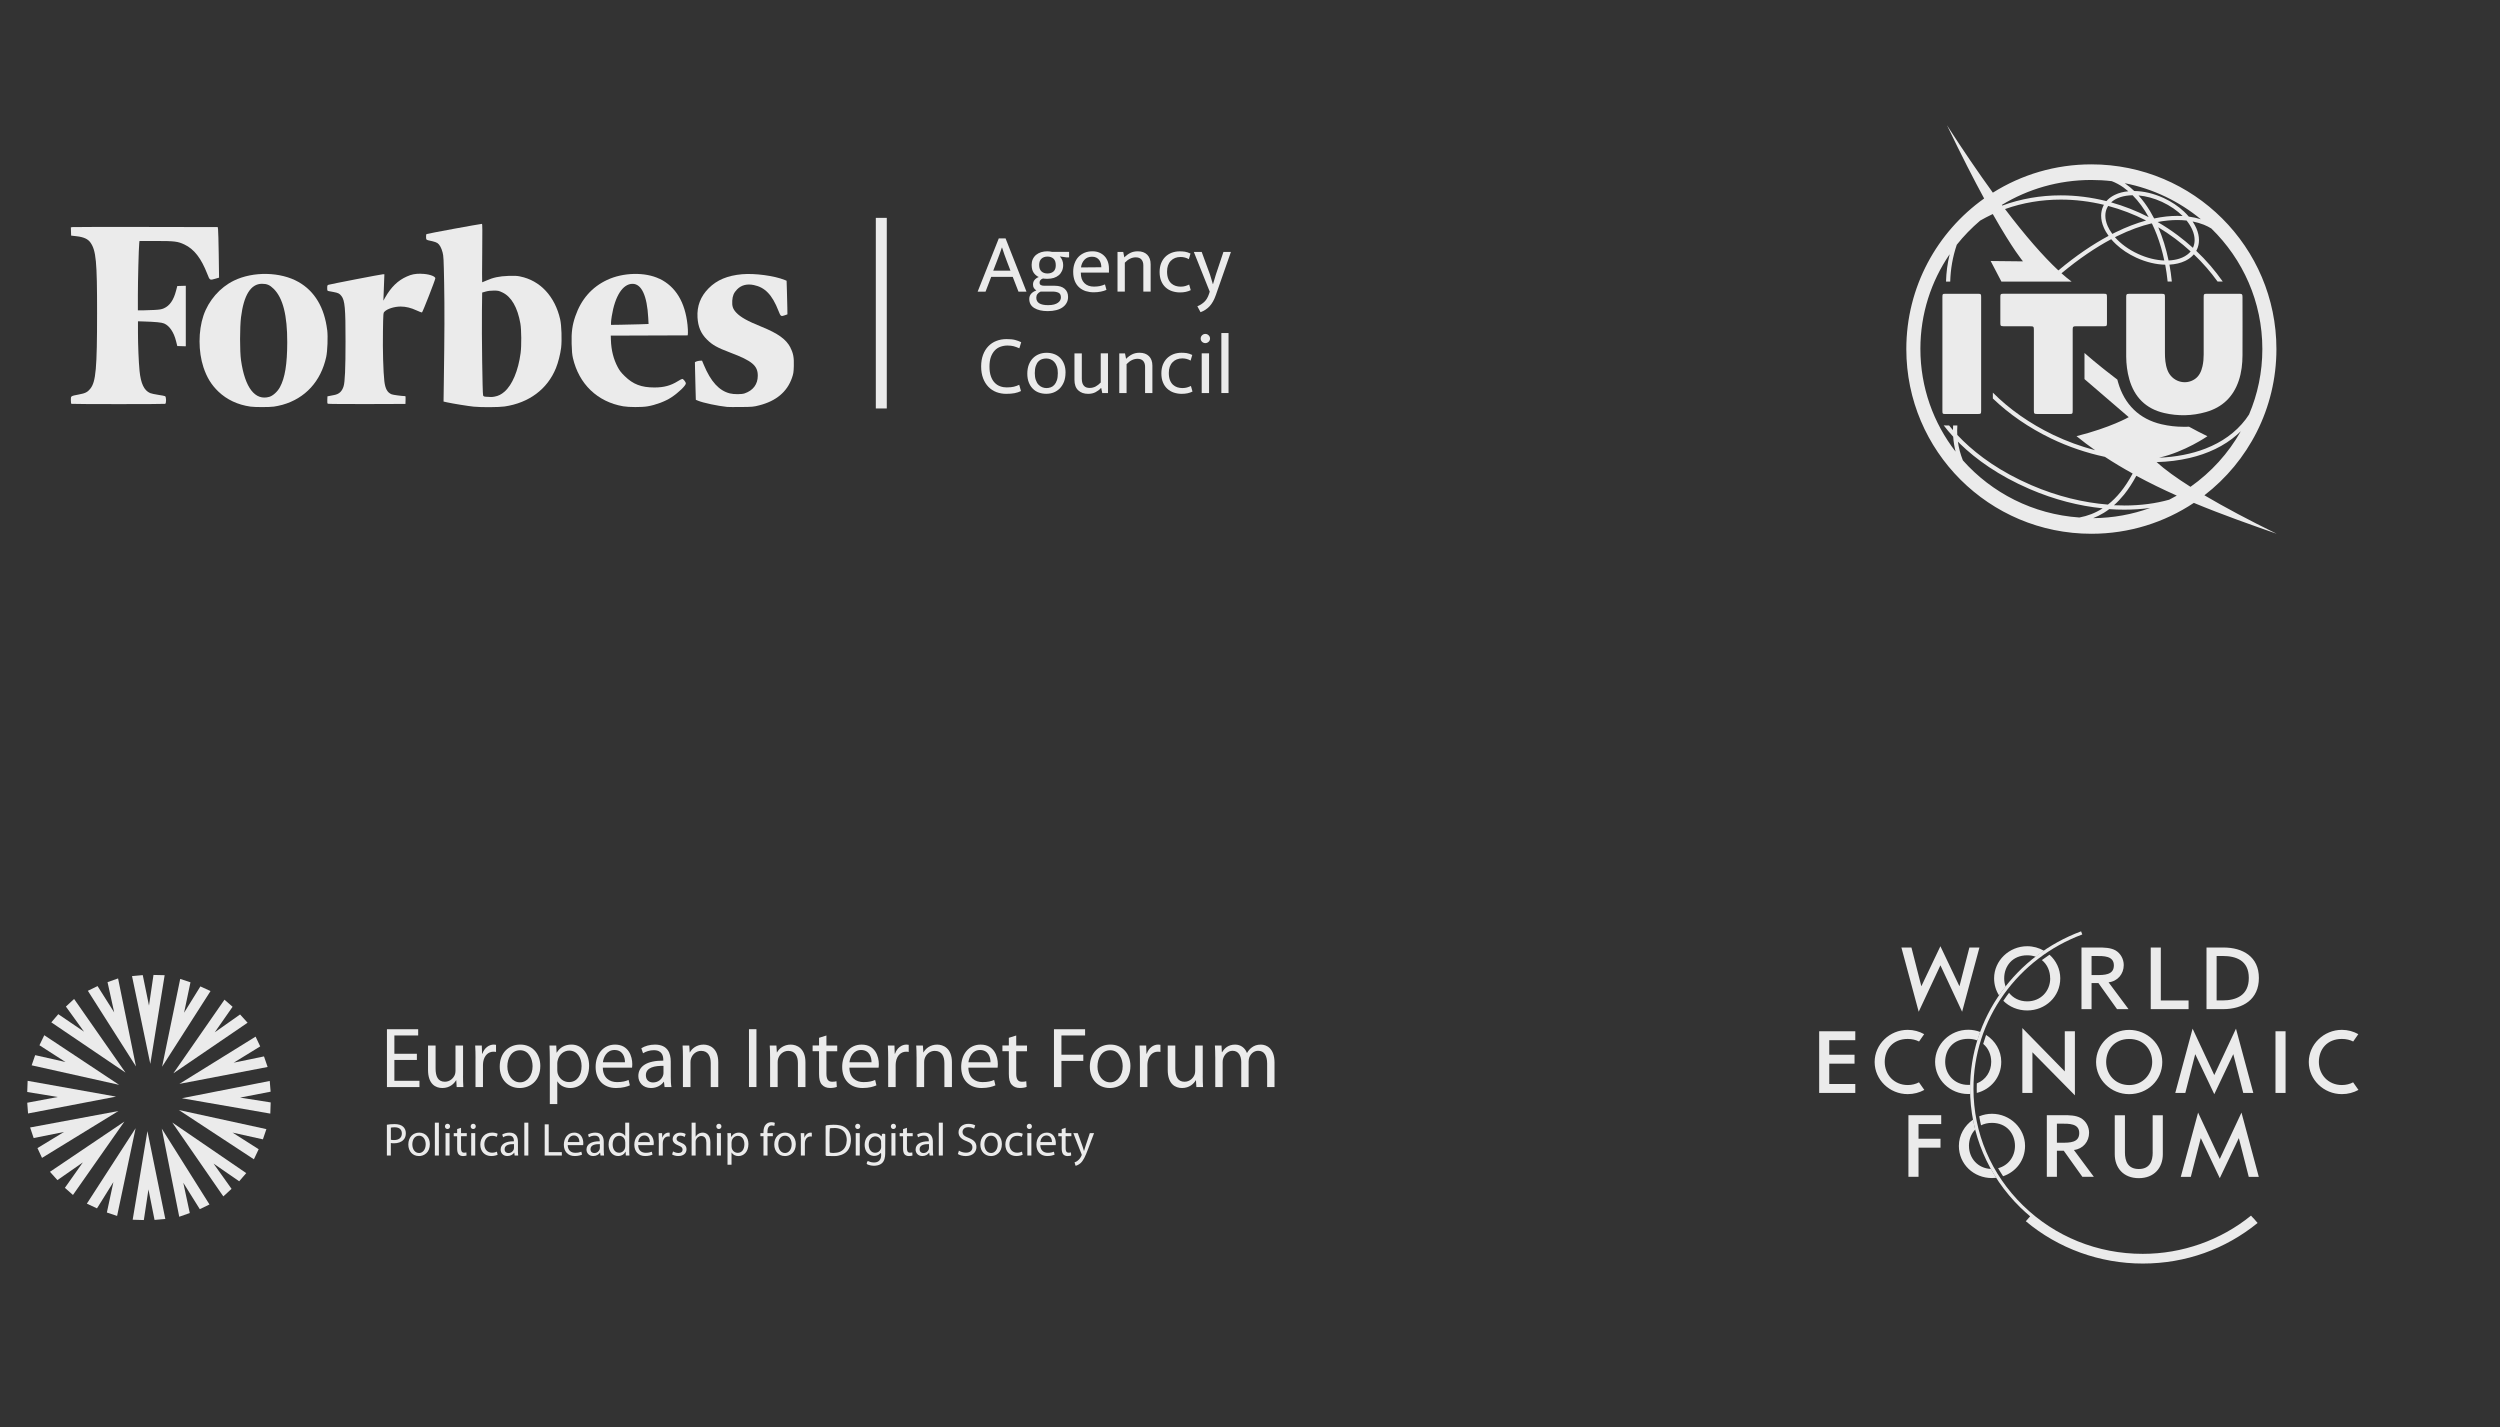 <svg width="459" height="262" viewBox="0 0 459 262" fill="none" xmlns="http://www.w3.org/2000/svg">
<rect x="0" y="0" width="459" height="262" fill="#333333" stroke="none"/>
<g clip-path="url(#clip0_6989_3256)">
<path d="M182.356 49.7H185.524L184.879 48.014C184.7 47.569 184.547 47.141 184.403 46.722C184.259 46.31 184.114 45.883 183.978 45.447H183.944C183.8 45.883 183.656 46.302 183.503 46.705C183.35 47.108 183.189 47.545 183.01 48.014L182.356 49.7ZM183.367 43.776H184.624L188.463 53.551H186.993L185.94 50.836H181.983L180.946 53.551H179.494L183.375 43.776H183.367Z" fill="white" fill-opacity="0.9"/>
<path d="M193.839 48.705C193.839 48.153 193.703 47.75 193.423 47.495C193.143 47.24 192.769 47.108 192.319 47.108C191.869 47.108 191.487 47.24 191.215 47.495C190.934 47.75 190.79 48.137 190.79 48.647C190.79 49.182 190.934 49.577 191.215 49.832C191.495 50.087 191.86 50.21 192.319 50.21C192.777 50.21 193.143 50.087 193.423 49.84C193.703 49.593 193.839 49.215 193.839 48.705ZM191.045 53.542C190.527 53.781 190.264 54.151 190.264 54.661C190.264 55.575 190.985 56.027 192.438 56.027C192.862 56.027 193.228 55.986 193.525 55.904C193.822 55.822 194.06 55.715 194.247 55.575C194.434 55.443 194.561 55.295 194.654 55.122C194.739 54.958 194.782 54.785 194.782 54.612C194.782 54.176 194.637 53.888 194.349 53.748C194.06 53.608 193.695 53.534 193.253 53.534H191.053L191.045 53.542ZM189.406 48.672C189.406 48.269 189.474 47.907 189.618 47.594C189.762 47.281 189.966 47.01 190.221 46.796C190.484 46.582 190.79 46.417 191.147 46.302C191.504 46.195 191.894 46.138 192.31 46.138C192.463 46.138 192.608 46.146 192.752 46.171C192.896 46.195 193.041 46.22 193.177 46.245H196.285V47.257H195.809L194.586 47.084C194.782 47.29 194.935 47.528 195.037 47.8C195.147 48.071 195.198 48.351 195.198 48.655C195.198 49.059 195.121 49.42 194.986 49.733C194.841 50.046 194.646 50.317 194.391 50.531C194.136 50.745 193.831 50.91 193.474 51.025C193.117 51.132 192.726 51.189 192.31 51.189C191.996 51.189 191.716 51.173 191.487 51.132C191.257 51.214 191.087 51.321 191.002 51.453C190.909 51.584 190.867 51.716 190.867 51.864C190.867 52.103 190.943 52.259 191.104 52.341C191.266 52.423 191.47 52.465 191.741 52.465H193.635C194.434 52.465 195.037 52.646 195.461 53.016C195.886 53.386 196.098 53.88 196.098 54.513C196.098 54.916 196.013 55.279 195.835 55.599C195.665 55.92 195.419 56.192 195.096 56.422C194.773 56.653 194.383 56.825 193.924 56.941C193.465 57.056 192.956 57.121 192.378 57.121C191.342 57.121 190.51 56.932 189.898 56.554C189.278 56.175 188.973 55.624 188.973 54.884C188.973 54.505 189.092 54.184 189.329 53.921C189.567 53.658 189.881 53.468 190.272 53.329C190.068 53.181 189.915 53.032 189.813 52.868C189.712 52.712 189.661 52.489 189.661 52.226C189.661 51.905 189.754 51.634 189.941 51.403C190.128 51.173 190.382 50.992 190.714 50.86C190.306 50.671 189.992 50.4 189.762 50.046C189.533 49.692 189.414 49.231 189.414 48.672" fill="white" fill-opacity="0.9"/>
<path d="M202.203 49.075C202.203 48.803 202.169 48.557 202.101 48.318C202.033 48.088 201.931 47.882 201.795 47.709C201.659 47.536 201.481 47.397 201.268 47.29C201.056 47.183 200.793 47.133 200.487 47.133C199.927 47.133 199.468 47.314 199.12 47.676C198.772 48.038 198.551 48.516 198.466 49.1L202.194 49.067L202.203 49.075ZM203.596 50.054H198.44V50.112C198.44 50.918 198.653 51.535 199.086 51.971C199.519 52.407 200.105 52.621 200.852 52.621C201.243 52.621 201.583 52.588 201.888 52.531C202.186 52.473 202.517 52.366 202.874 52.218L203.145 53.222C202.848 53.353 202.5 53.468 202.101 53.542C201.693 53.625 201.268 53.666 200.81 53.666C200.292 53.666 199.808 53.592 199.349 53.452C198.899 53.304 198.491 53.082 198.152 52.777C197.803 52.473 197.532 52.086 197.336 51.609C197.141 51.132 197.039 50.564 197.039 49.898C197.039 49.33 197.124 48.812 197.294 48.351C197.464 47.882 197.702 47.487 198.007 47.166C198.313 46.845 198.687 46.59 199.111 46.409C199.544 46.228 200.029 46.138 200.572 46.138C201.031 46.138 201.447 46.212 201.821 46.368C202.194 46.524 202.508 46.738 202.78 47.018C203.052 47.298 203.247 47.635 203.392 48.022C203.536 48.417 203.604 48.853 203.604 49.33V50.046L203.596 50.054Z" fill="white" fill-opacity="0.9"/>
<path d="M206.526 53.542H205.176V46.253H206.229L206.424 47.257C206.781 46.895 207.155 46.623 207.545 46.426C207.936 46.236 208.386 46.138 208.896 46.138C209.626 46.138 210.204 46.343 210.628 46.763C211.044 47.183 211.257 47.767 211.257 48.507V53.534H209.915V48.705C209.915 48.26 209.796 47.907 209.567 47.643C209.337 47.38 208.989 47.248 208.522 47.248C207.809 47.248 207.138 47.578 206.518 48.227V53.534L206.526 53.542Z" fill="white" fill-opacity="0.9"/>
<path d="M216.752 52.629C217.074 52.629 217.363 52.596 217.609 52.522C217.856 52.448 218.093 52.358 218.331 52.243L218.62 53.271C218.068 53.551 217.414 53.691 216.65 53.691C216.132 53.691 215.647 53.608 215.189 53.46C214.73 53.304 214.34 53.074 213.991 52.753C213.652 52.44 213.38 52.045 213.193 51.576C212.998 51.107 212.904 50.556 212.904 49.922C212.904 49.346 212.998 48.82 213.176 48.351C213.363 47.882 213.618 47.487 213.94 47.166C214.263 46.837 214.662 46.59 215.112 46.409C215.571 46.236 216.072 46.146 216.624 46.146C216.938 46.146 217.244 46.171 217.55 46.212C217.847 46.261 218.195 46.368 218.577 46.549L218.272 47.586C217.805 47.314 217.295 47.183 216.76 47.183C216.013 47.183 215.41 47.421 214.96 47.89C214.501 48.359 214.272 49.017 214.272 49.865C214.272 50.391 214.348 50.836 214.484 51.181C214.62 51.527 214.815 51.815 215.044 52.029C215.282 52.243 215.546 52.391 215.843 52.489C216.14 52.58 216.437 52.629 216.743 52.629" fill="white" fill-opacity="0.9"/>
<path d="M219.196 46.253H220.631L222.16 50.424L222.678 52.16H222.712L223.23 50.424L224.623 46.253H225.999L223.23 54.168C222.924 55.048 222.542 55.731 222.075 56.233C221.608 56.727 221.056 57.089 220.419 57.319L219.833 56.233C220.317 56.044 220.733 55.772 221.107 55.427C221.481 55.073 221.769 54.587 221.973 53.97L222.109 53.551L219.188 46.261L219.196 46.253Z" fill="white" fill-opacity="0.9"/>
<path d="M184.878 71.125C185.387 71.125 185.803 71.084 186.143 71.001C186.474 70.919 186.806 70.804 187.128 70.648L187.451 71.8C187.094 71.972 186.704 72.104 186.279 72.186C185.854 72.269 185.336 72.31 184.725 72.31C184.113 72.31 183.502 72.203 182.933 71.989C182.372 71.775 181.888 71.454 181.472 71.026C181.056 70.598 180.733 70.072 180.495 69.447C180.258 68.821 180.139 68.097 180.139 67.283C180.139 66.468 180.258 65.777 180.487 65.152C180.716 64.526 181.047 64 181.455 63.572C181.871 63.144 182.355 62.815 182.933 62.593C183.502 62.371 184.122 62.256 184.801 62.256C185.43 62.256 185.956 62.305 186.364 62.412C186.772 62.519 187.154 62.659 187.493 62.831L187.154 63.95C186.958 63.868 186.78 63.794 186.61 63.728C186.44 63.663 186.27 63.605 186.101 63.564C185.931 63.523 185.761 63.49 185.583 63.473C185.404 63.457 185.2 63.44 184.98 63.44C184.529 63.44 184.105 63.514 183.706 63.654C183.306 63.794 182.95 64.016 182.653 64.329C182.355 64.642 182.109 65.037 181.931 65.53C181.752 66.024 181.667 66.616 181.667 67.307C181.667 67.998 181.752 68.607 181.931 69.093C182.101 69.578 182.338 69.973 182.627 70.269C182.916 70.574 183.256 70.788 183.646 70.927C184.028 71.067 184.445 71.133 184.886 71.133" fill="white" fill-opacity="0.9"/>
<path d="M194.219 68.517C194.219 68.031 194.159 67.62 194.032 67.274C193.913 66.929 193.751 66.649 193.548 66.435C193.352 66.221 193.123 66.065 192.868 65.966C192.613 65.868 192.35 65.818 192.087 65.818C191.824 65.818 191.56 65.859 191.306 65.942C191.051 66.024 190.821 66.172 190.635 66.378C190.439 66.583 190.286 66.863 190.167 67.209C190.049 67.554 189.989 67.99 189.989 68.517C189.989 69.002 190.049 69.422 190.176 69.767C190.295 70.113 190.456 70.401 190.66 70.615C190.855 70.829 191.085 70.993 191.339 71.092C191.594 71.199 191.858 71.248 192.121 71.248C192.384 71.248 192.647 71.207 192.902 71.117C193.157 71.026 193.386 70.878 193.573 70.664C193.768 70.45 193.921 70.171 194.04 69.825C194.159 69.479 194.219 69.043 194.219 68.508M195.628 68.434C195.628 69.043 195.535 69.594 195.357 70.072C195.17 70.549 194.915 70.96 194.601 71.289C194.278 71.618 193.904 71.874 193.48 72.046C193.055 72.219 192.588 72.301 192.087 72.301C191.586 72.301 191.127 72.219 190.703 72.063C190.278 71.906 189.913 71.668 189.607 71.347C189.293 71.034 189.055 70.648 188.877 70.187C188.698 69.726 188.613 69.2 188.613 68.599C188.613 67.998 188.707 67.447 188.885 66.97C189.072 66.493 189.327 66.09 189.641 65.769C189.964 65.44 190.337 65.193 190.762 65.028C191.187 64.856 191.654 64.773 192.155 64.773C192.656 64.773 193.114 64.847 193.539 65.004C193.964 65.16 194.329 65.39 194.643 65.703C194.957 66.016 195.195 66.402 195.374 66.863C195.552 67.324 195.637 67.85 195.637 68.451" fill="white" fill-opacity="0.9"/>
<path d="M202.076 64.872H203.427V72.161H202.374L202.187 71.248H202.127C201.864 71.553 201.533 71.799 201.142 72.005C200.752 72.211 200.293 72.309 199.775 72.309C199.028 72.309 198.425 72.096 197.966 71.668C197.499 71.24 197.27 70.59 197.27 69.718V64.88H198.62V69.553C198.62 69.866 198.662 70.129 198.73 70.343C198.807 70.557 198.909 70.73 199.036 70.862C199.163 70.993 199.316 71.084 199.486 71.141C199.665 71.199 199.851 71.224 200.055 71.224C200.463 71.224 200.828 71.133 201.159 70.96C201.482 70.787 201.796 70.541 202.093 70.228V64.872H202.076Z" fill="white" fill-opacity="0.9"/>
<path d="M206.848 72.17H205.498V64.88H206.551L206.746 65.884C207.103 65.522 207.477 65.25 207.868 65.053C208.258 64.864 208.708 64.765 209.218 64.765C209.948 64.765 210.526 64.971 210.95 65.39C211.367 65.81 211.579 66.394 211.579 67.134V72.162H210.237V67.332C210.237 66.888 210.118 66.534 209.889 66.27C209.66 66.007 209.311 65.876 208.844 65.876C208.131 65.876 207.46 66.205 206.84 66.855V72.162L206.848 72.17Z" fill="white" fill-opacity="0.9"/>
<path d="M217.074 71.248C217.397 71.248 217.685 71.215 217.932 71.141C218.178 71.067 218.416 70.977 218.653 70.862L218.942 71.89C218.39 72.17 217.736 72.31 216.972 72.31C216.454 72.31 215.97 72.227 215.511 72.079C215.053 71.923 214.662 71.692 214.314 71.372C213.974 71.059 213.702 70.664 213.515 70.195C213.32 69.726 213.227 69.175 213.227 68.541C213.227 67.965 213.32 67.439 213.498 66.97C213.685 66.501 213.94 66.106 214.263 65.785C214.585 65.456 214.985 65.209 215.435 65.028C215.893 64.855 216.394 64.765 216.946 64.765C217.261 64.765 217.566 64.79 217.872 64.831C218.169 64.88 218.518 64.987 218.9 65.168L218.594 66.205C218.127 65.933 217.617 65.802 217.082 65.802C216.335 65.802 215.732 66.04 215.282 66.509C214.823 66.978 214.594 67.636 214.594 68.484C214.594 69.01 214.67 69.455 214.806 69.8C214.942 70.146 215.137 70.434 215.367 70.648C215.605 70.862 215.868 71.01 216.165 71.108C216.462 71.199 216.76 71.248 217.065 71.248" fill="white" fill-opacity="0.9"/>
<path d="M220.632 64.872H221.983V72.162H220.632V64.872ZM221.303 62.996C221.065 62.996 220.87 62.914 220.7 62.757C220.53 62.593 220.445 62.395 220.445 62.157C220.445 61.918 220.53 61.721 220.7 61.556C220.87 61.392 221.065 61.309 221.303 61.309C221.541 61.309 221.728 61.392 221.898 61.556C222.076 61.721 222.161 61.926 222.161 62.157C222.161 62.387 222.076 62.593 221.898 62.757C221.728 62.914 221.524 62.996 221.303 62.996Z" fill="white" fill-opacity="0.9"/>
<path d="M225.559 61.145H224.242V72.162H225.559V61.145Z" fill="white" fill-opacity="0.9"/>
<path d="M162.814 40H160.801V75H162.814V40Z" fill="white" fill-opacity="0.9"/>
<path d="M77.291 50.252C76.187 50.252 75.584 50.367 74.684 50.77C73.053 51.494 71.822 52.687 70.726 54.604L70.386 55.204L70.429 54.143C70.454 53.559 70.497 52.465 70.522 51.716L70.573 50.35H70.335C70.038 50.35 60.577 52.185 60.288 52.292C60.102 52.366 60.076 52.448 60.076 52.884C60.076 53.32 60.102 53.394 60.288 53.435C60.407 53.46 60.84 53.542 61.257 53.617C62.089 53.773 62.344 53.896 62.684 54.341C63.32 55.155 63.448 56.595 63.439 62.691C63.439 67.669 63.329 70.154 63.083 70.927C62.785 71.882 62.25 72.367 61.325 72.532C61.027 72.589 60.628 72.663 60.45 72.704L60.119 72.77L60.093 73.412C60.076 73.856 60.093 74.07 60.187 74.128C60.255 74.169 63.49 74.194 67.371 74.185L74.438 74.161L74.463 73.445C74.48 73.05 74.463 72.729 74.412 72.729C73.86 72.729 72.178 72.507 71.915 72.4C71.117 72.079 70.735 71.388 70.565 69.981C70.37 68.327 70.251 64.23 70.31 60.865C70.361 57.467 70.37 57.451 70.59 57.228C71.1 56.694 72.399 56.282 73.563 56.282C74.497 56.282 75.457 56.513 76.476 56.99C76.968 57.22 77.418 57.385 77.478 57.36C77.605 57.311 79.924 51.379 79.924 51.099C79.924 50.688 78.608 50.268 77.291 50.268" fill="white" fill-opacity="0.9"/>
<path d="M49.45 72.861C46.843 73.609 44.974 71.207 44.253 66.155C44.015 64.526 44.023 60.083 44.253 58.224C44.762 54.168 46.053 52.111 48.091 52.103C49.009 52.103 49.518 52.317 50.232 53.016C51.939 54.686 52.754 57.87 52.737 62.873C52.728 66.863 52.321 69.38 51.395 71.084C50.953 71.906 50.121 72.663 49.442 72.861M60.066 60.569C59.565 56.463 57.773 53.46 54.809 51.774C51.514 49.898 46.512 49.791 42.953 51.519C40.38 52.769 38.291 55.172 37.356 57.936C36.397 60.791 36.397 64.526 37.356 67.439C37.977 69.306 38.809 70.664 40.1 71.898C41.645 73.379 43.667 74.325 45.985 74.654C46.818 74.77 49.425 74.77 50.283 74.654C50.69 74.597 51.387 74.449 51.845 74.325C56.041 73.149 58.903 70.022 59.888 65.555C60.126 64.46 60.228 61.819 60.075 60.561" fill="white" fill-opacity="0.9"/>
<path d="M25.62 44.245H28.626C32.074 44.245 32.643 44.319 33.866 44.895C35.641 45.735 36.932 47.405 38.062 50.301C38.52 51.477 38.512 51.477 39.54 51.173L40.219 50.976L40.16 46.706C40.126 44.361 40.066 42.271 40.032 42.065L39.973 41.695L26.8 41.67C19.556 41.654 13.492 41.67 13.322 41.695L13.008 41.744L13.034 42.501L13.059 43.258L14.061 43.373C15.361 43.521 16.142 43.875 16.601 44.525C17.637 45.998 17.832 47.989 17.823 57.492C17.823 67.612 17.603 70.064 16.601 71.339C16.082 71.997 15.666 72.211 14.486 72.425C12.957 72.721 13.008 72.688 13.008 73.453C13.008 73.881 13.05 74.111 13.127 74.144C13.297 74.21 30.146 74.218 30.325 74.144C30.554 74.062 30.537 72.853 30.308 72.737C30.215 72.688 29.645 72.581 29.043 72.491C28.439 72.4 27.777 72.26 27.565 72.17C26.461 71.701 25.849 70.417 25.62 68.089C25.459 66.419 25.331 63.342 25.331 61.071V58.989L26.359 59.022C28.541 59.088 29.671 59.195 30.13 59.392C31.115 59.812 31.922 60.997 32.329 62.651L32.55 63.531L33.331 63.556L34.113 63.58V52.465L33.331 52.489L32.55 52.514L32.321 53.386C31.879 55.089 31.157 56.134 30.096 56.603C29.662 56.792 29.365 56.85 28.329 56.908C27.641 56.949 26.69 56.982 26.197 56.982H25.314V54.234C25.314 51.477 25.467 45.619 25.56 44.706L25.611 44.221L25.62 44.245Z" fill="white" fill-opacity="0.9"/>
<path d="M145.141 63.843C144.342 62.288 142.865 61.227 139.765 59.968C137.234 58.948 135.968 58.232 135.196 57.418C134.567 56.751 134.38 56.217 134.44 55.221C134.499 54.3 134.728 53.757 135.323 53.139C136.087 52.35 137.14 52.07 138.397 52.333C140.461 52.753 141.786 54.143 142.924 57.064C143.332 58.109 143.383 58.142 144.113 57.879L144.572 57.714L144.555 56.513C144.546 55.855 144.512 54.464 144.478 53.427L144.419 51.543L144.071 51.403C142.185 50.63 138.584 50.145 136.24 50.35C133.573 50.589 131.62 51.403 130.117 52.917C128.622 54.423 127.943 56.184 128.062 58.273C128.163 60.001 128.69 61.244 129.794 62.338C130.813 63.35 131.671 63.827 134.125 64.757C138.092 66.254 139.145 67.143 139.128 68.994C139.128 70.557 138.261 71.701 136.707 72.227C136.147 72.417 134.745 72.417 133.99 72.227C132.019 71.725 130.507 70.072 129.225 67.003L128.894 66.213L128.503 66.23C128.291 66.238 128.002 66.303 127.849 66.369L127.586 66.493L127.611 67.834C127.628 68.574 127.662 70.121 127.696 71.289L127.756 73.404L128.197 73.585C129.098 73.963 131.807 74.539 133.505 74.712C133.718 74.737 134.873 74.737 136.079 74.728C138.176 74.704 138.321 74.696 139.382 74.424C142.491 73.634 144.504 71.956 145.395 69.405C145.667 68.624 145.71 68.385 145.744 67.217C145.795 65.662 145.65 64.856 145.124 63.852" fill="white" fill-opacity="0.9"/>
<path d="M113.972 59.623L112.18 59.648V59.277C112.18 59.072 112.239 58.529 112.316 58.068C112.91 54.341 114.345 52.111 116.137 52.111C117.793 52.111 118.804 54.308 119.016 58.339L119.076 59.483L117.411 59.541C116.494 59.573 114.94 59.606 113.963 59.623M121.08 51.19C118.456 49.914 114.405 50.005 111.449 51.404C108.647 52.728 106.71 54.941 105.632 58.06C105.071 59.689 104.893 60.997 104.952 63.103C104.986 64.436 105.046 65.119 105.19 65.736C106.294 70.516 109.683 73.774 114.422 74.597C115.466 74.778 117.836 74.786 118.889 74.605C120.392 74.35 122.125 73.7 123.22 72.984C124.554 72.112 125.921 70.796 125.921 70.393C125.921 70.146 125.462 69.57 125.267 69.57C125.182 69.57 124.809 69.759 124.443 69.99C123.135 70.804 121.887 71.141 120.154 71.141C117.759 71.141 116.239 70.565 114.711 69.068C114.031 68.41 113.759 68.048 113.411 67.398C112.647 65.958 112.222 64.304 112.163 62.428L112.137 61.622L119.203 61.597L126.269 61.573L126.303 61.112C126.32 60.857 126.286 60.191 126.227 59.631C125.785 55.476 124.053 52.613 121.097 51.181" fill="white" fill-opacity="0.9"/>
<path d="M88.697 72.573C88.578 72.26 88.433 61.425 88.484 57.097L88.527 53.715L89.164 53.534C89.588 53.411 90.081 53.353 90.659 53.353C91.465 53.353 91.567 53.378 92.255 53.699C93.894 54.489 95.024 56.439 95.542 59.409C95.737 60.503 95.763 63.506 95.584 64.823C95.151 68.056 94.064 70.656 92.612 71.923C92.034 72.425 91.491 72.696 90.803 72.82C90.302 72.91 90.149 72.91 89.24 72.844C88.858 72.82 88.765 72.77 88.688 72.573M95.491 50.754C94.93 50.638 94.421 50.614 93.325 50.655C91.678 50.712 90.548 50.951 89.317 51.502C88.909 51.683 88.552 51.831 88.527 51.831C88.501 51.831 88.501 49.421 88.535 46.467C88.578 42.312 88.569 41.102 88.484 41.102C88.17 41.102 78.42 42.896 78.318 42.978C78.242 43.036 78.208 43.242 78.225 43.546C78.251 44.073 78.191 44.032 79.38 44.287C79.737 44.361 80.153 44.517 80.306 44.624C80.705 44.895 81.036 45.488 81.257 46.335C81.435 47.002 81.461 47.487 81.546 52.012C81.631 56.636 81.614 61.392 81.486 70.105L81.435 73.725L82.132 73.881C83.142 74.103 86.038 74.572 86.981 74.663C88.374 74.803 91.61 74.778 92.637 74.63C97.113 73.972 100.493 71.462 102.064 67.603C102.48 66.583 102.88 65.012 103.024 63.843C103.185 62.469 103.1 59.73 102.846 58.635C101.894 54.415 99.168 51.494 95.499 50.762" fill="white" fill-opacity="0.9"/>
</g>
<g clip-path="url(#clip1_6989_3256)">
<path d="M390.929 69.602C391.87 72.915 393.979 75.053 397.348 75.831C399.91 76.426 402.486 76.369 405.02 75.647C408.042 74.784 410.045 72.844 411.043 69.864C411.545 68.357 411.715 66.792 411.722 65.221C411.743 61.654 411.729 58.086 411.722 54.519C411.722 54.023 411.63 53.938 411.142 53.938C409.16 53.938 407.178 53.938 405.204 53.938C404.652 53.938 404.595 53.988 404.595 54.561V65.079C404.595 65.816 404.539 66.538 404.376 67.245C404.163 68.165 403.803 69.022 402.989 69.588C401.177 70.834 398.714 70.02 397.935 67.925C397.553 66.891 397.482 65.808 397.482 64.719C397.482 61.307 397.482 57.895 397.482 54.491C397.482 54.023 397.405 53.946 396.945 53.946C394.927 53.946 392.91 53.946 390.9 53.946C390.447 53.946 390.37 54.031 390.37 54.498V60.224C390.37 61.979 390.355 63.727 390.37 65.483C390.384 66.884 390.554 68.265 390.936 69.617" fill="white" fill-opacity="0.9"/>
<path d="M367.807 59.905H372.747C373.362 59.905 373.419 59.962 373.419 60.578V75.392C373.419 75.937 373.49 76.008 374.042 76.008C376.009 76.008 377.977 76.008 379.944 76.008C380.497 76.008 380.546 75.959 380.546 75.385V60.535C380.546 59.983 380.624 59.898 381.197 59.898H386.279C386.774 59.898 386.838 59.835 386.838 59.346V54.547C386.838 53.981 386.788 53.931 386.229 53.931H367.828C367.347 53.931 367.262 54.009 367.262 54.491V59.353C367.262 59.813 367.354 59.891 367.807 59.891" fill="white" fill-opacity="0.9"/>
<path d="M363.165 76.008C363.667 76.008 363.738 75.944 363.738 75.463V54.491C363.738 54.009 363.667 53.938 363.172 53.938H357.262C356.66 53.938 356.625 53.974 356.625 54.561V75.428C356.625 75.973 356.667 76.015 357.227 76.015H363.165V76.008Z" fill="white" fill-opacity="0.9"/>
<path d="M418 98C412.89 95.494 408.417 93.116 404.73 90.936C412.77 84.736 417.95 75.01 417.95 64.089C417.95 45.36 402.734 30.177 383.972 30.177C377.326 30.177 371.126 32.081 365.889 35.373C363.214 31.685 360.383 27.537 357.467 23C360.135 28.57 362.407 32.98 364.289 36.441C355.641 42.592 350 52.679 350 64.089C350 82.817 365.209 98 383.979 98C390.936 98 397.405 95.912 402.791 92.33C408.07 94.525 413.308 96.358 418 98ZM390.016 92.805C389.393 92.805 388.763 92.79 388.126 92.762C388.763 92.196 389.379 91.545 389.98 90.809C390.773 89.818 391.523 88.671 392.231 87.355C394.659 88.671 397.157 89.881 399.655 90.993C399.202 91.254 398.735 91.509 398.268 91.743C395.812 92.437 393.024 92.812 390.023 92.812M394.751 93.265C391.488 94.447 387.97 95.105 384.304 95.133C384.97 94.871 385.628 94.546 386.272 94.15C386.604 93.944 386.93 93.725 387.256 93.477C388.19 93.548 389.117 93.576 390.023 93.576C391.665 93.576 393.25 93.47 394.751 93.258M402.182 89.386C399.542 87.716 397.44 86.194 395.954 84.842C398.049 84.785 400.087 84.537 402.005 84.084C405.338 83.306 408.346 81.904 410.731 79.809C410.965 79.604 411.192 79.399 411.411 79.179C409.132 83.221 405.968 86.71 402.175 89.379M368.132 38.381C371.36 37.227 374.821 36.647 378.373 36.647C380.985 36.647 383.639 36.965 386.279 37.602C386.229 37.694 386.18 37.786 386.137 37.878C385.89 38.423 385.769 39.004 385.769 39.598C385.769 40.306 385.932 41.035 386.244 41.75C386.463 42.274 386.767 42.798 387.135 43.307C384.276 44.836 381.19 46.91 377.913 49.649C375.111 47.037 371.784 43.208 368.125 38.388M386.951 41.453C386.675 40.816 386.541 40.186 386.541 39.598C386.541 39.103 386.64 38.636 386.838 38.204C386.902 38.069 386.973 37.935 387.057 37.807C389.414 38.437 391.757 39.329 394.022 40.483C392.288 40.964 390.426 41.665 388.445 42.635C388.239 42.734 388.034 42.84 387.822 42.946C387.454 42.451 387.157 41.948 386.944 41.453M393.116 37.694C393.604 38.36 394.064 39.081 394.496 39.867C392.252 38.714 389.938 37.807 387.602 37.156C388.048 36.746 388.622 36.42 389.301 36.194C389.966 35.981 390.724 35.861 391.545 35.847C392.09 36.392 392.613 37.008 393.109 37.687M392.642 35.882C394 36.01 395.48 36.392 396.938 37.064C398.445 37.765 399.74 38.671 400.738 39.662C400.427 39.648 400.108 39.634 399.776 39.634C398.466 39.634 397.037 39.782 395.501 40.108C395.253 39.627 394.991 39.166 394.729 38.728C394.085 37.666 393.385 36.717 392.634 35.882M388.77 43.321C391.021 42.217 393.109 41.474 395.02 41.014C395.048 41.028 395.083 41.049 395.112 41.071C395.749 42.387 396.308 43.838 396.761 45.409C396.987 46.188 397.192 46.995 397.362 47.83C395.862 47.773 394.184 47.377 392.535 46.613C390.794 45.813 389.343 44.73 388.303 43.555C388.459 43.477 388.607 43.399 388.763 43.321M396.258 41.729C397.32 42.366 398.36 43.066 399.379 43.824C400.37 44.567 401.311 45.353 402.203 46.167C402.118 46.273 402.019 46.372 401.92 46.471C401.467 46.903 400.866 47.243 400.165 47.476C399.563 47.674 398.884 47.788 398.148 47.823C397.688 45.6 397.044 43.555 396.258 41.729ZM399.839 43.208C398.636 42.309 397.405 41.495 396.138 40.759C397.44 40.511 398.65 40.398 399.761 40.398C400.356 40.398 400.922 40.434 401.46 40.49C401.913 41.063 402.274 41.644 402.522 42.224C402.798 42.861 402.932 43.491 402.932 44.079C402.932 44.574 402.833 45.034 402.635 45.473C402.635 45.48 402.621 45.494 402.621 45.501C401.736 44.702 400.809 43.937 399.839 43.208ZM401.863 39.768C401.595 39.45 401.297 39.138 400.979 38.841C399.96 37.885 398.7 37.029 397.249 36.356C395.409 35.514 393.54 35.09 391.849 35.068C391.346 34.587 390.837 34.155 390.306 33.787C390.235 33.73 390.157 33.681 390.087 33.631C395.338 34.658 400.122 36.986 404.079 40.257C403.399 40.037 402.663 39.874 401.871 39.768M383.958 33.044C385.231 33.044 386.484 33.115 387.723 33.263C388.445 33.539 389.167 33.922 389.867 34.417C390.164 34.629 390.462 34.863 390.759 35.118C389.853 35.203 389.025 35.415 388.296 35.769C387.808 36.002 387.376 36.293 387.008 36.647C386.909 36.739 386.824 36.831 386.739 36.923C383.95 36.222 381.127 35.868 378.359 35.868C374.644 35.868 371.006 36.498 367.63 37.737C367.602 37.701 367.573 37.659 367.538 37.623C372.315 34.721 377.942 33.044 383.958 33.044ZM357.948 46.733C357.552 48.354 357.332 50.024 357.29 51.702H358.061C358.118 49.401 358.521 47.122 359.264 44.935C360.545 43.321 361.996 41.835 363.567 40.497C364.268 40.094 364.99 39.719 365.719 39.372C365.769 39.35 365.825 39.329 365.875 39.301C369.64 45.933 371.423 47.986 371.423 47.986L365.485 47.922L367.46 51.702H380.348C379.761 51.263 379.138 50.753 378.487 50.173C381.749 47.462 384.8 45.416 387.617 43.916C387.886 44.234 388.176 44.539 388.494 44.836C389.513 45.792 390.78 46.648 392.231 47.313C394.036 48.142 395.869 48.566 397.532 48.602C397.723 49.593 397.865 50.626 397.978 51.695H398.749C398.643 50.626 398.495 49.593 398.311 48.587C399.379 48.531 400.349 48.304 401.184 47.908C401.672 47.674 402.104 47.384 402.472 47.03C402.585 46.924 402.684 46.811 402.791 46.698C404.425 48.255 405.876 49.932 407.15 51.695H408.099C406.697 49.692 405.077 47.802 403.229 46.053C403.279 45.969 403.321 45.891 403.364 45.799L403.01 45.636L403.364 45.799C403.612 45.261 403.732 44.673 403.732 44.086C403.732 43.371 403.569 42.649 403.258 41.927C403.074 41.502 402.84 41.078 402.564 40.66C403.314 40.809 403.994 41.007 404.617 41.255C405.126 41.46 405.586 41.693 405.997 41.948C411.786 47.582 415.367 55.411 415.367 64.075C415.367 68.343 414.504 72.398 412.925 76.1C412.727 76.412 412.515 76.716 412.296 77.006C410.448 79.434 407.922 81.197 404.942 82.357C402.366 83.362 399.457 83.907 396.4 84.035C401.149 82.959 405.282 80.092 405.282 80.092C404.135 79.54 403.003 78.946 401.892 78.337C401.807 78.344 401.722 78.351 401.637 78.351H401.616C401.538 78.351 401.46 78.358 401.382 78.358C401.354 78.358 401.333 78.358 401.304 78.358C401.241 78.358 401.184 78.358 401.127 78.358C401.035 78.358 400.943 78.358 400.851 78.358C399.528 78.358 398.19 78.202 396.867 77.898C392.804 76.957 390.037 74.281 388.869 70.162C388.848 70.084 388.827 70.006 388.806 69.928C388.784 69.85 388.77 69.779 388.749 69.702C385.04 66.892 382.712 64.811 382.712 64.811V69.603L390.837 76.589C390.837 76.589 387.539 78.493 381.247 80.078C382.351 80.977 383.49 81.841 384.665 82.662C382.018 81.961 379.414 81.013 376.951 79.83C372.641 77.749 368.897 75.109 365.889 72.087V73.163C368.868 76.029 372.485 78.528 376.618 80.524C379.739 82.025 383.087 83.157 386.463 83.879C388.112 84.962 389.818 85.981 391.552 86.937C391.53 86.979 391.509 87.022 391.488 87.064C390.136 89.563 388.636 91.375 387.015 92.642C382.542 92.288 377.736 91.141 372.952 89.075C367.297 86.632 363.263 83.688 360.439 80.949C360.057 80.581 359.696 80.213 359.356 79.852C359.342 79.597 359.335 79.335 359.335 79.08C359.335 78.754 359.342 78.429 359.371 78.11H358.592C358.578 78.401 358.564 78.691 358.564 78.974C358.309 78.684 358.068 78.394 357.849 78.11H357.219C357.12 78.11 357 78.11 356.865 78.103C357.368 78.762 357.948 79.462 358.606 80.177C358.67 81.097 358.818 82.01 359.045 82.916C354.99 77.686 352.583 71.145 352.583 64.046C352.583 57.619 354.558 51.645 357.948 46.691M360.383 84.523C359.93 83.377 359.625 82.237 359.47 81.083C359.604 81.225 359.746 81.359 359.894 81.508C362.782 84.311 366.908 87.312 372.648 89.789C377.184 91.75 381.749 92.897 386.052 93.328C384.694 94.199 383.264 94.737 381.778 95.013C373.264 94.433 365.684 90.49 360.383 84.523Z" fill="white" fill-opacity="0.9"/>
</g>
<g clip-path="url(#clip2_6989_3256)">
<path d="M12.099 184.804L13.603 183.409L23.04 196.93L9.42 187.703L10.705 186.204L15.429 189.42" fill="white" fill-opacity="0.9"/>
<path d="M19.743 180.32L21.679 179.64L24.963 195.8L16.131 181.91L17.911 181.046L20.965 185.876" fill="white" fill-opacity="0.9"/>
<path d="M28.179 179L30.23 179.046L27.597 195.327L24.238 179.213L26.209 179.029L27.355 184.631" fill="white" fill-opacity="0.9"/>
<path d="M36.791 181.104L38.652 181.962L29.762 195.852L33.086 179.732L34.97 180.349L33.795 185.939" fill="white" fill-opacity="0.9"/>
<path d="M44.079 186.256L45.456 187.772L31.83 197.062L41.215 183.542L42.702 184.844L39.429 189.53" fill="white" fill-opacity="0.9"/>
<path d="M48.47 193.956L49.133 195.898L32.938 198.999L46.926 190.325L47.773 192.117L42.905 195.109" fill="white" fill-opacity="0.9"/>
<path d="M49.697 202.405L49.628 204.457L33.387 201.638L49.525 198.463L49.686 200.434L44.08 201.517" fill="white" fill-opacity="0.9"/>
<path d="M47.491 210.998L46.615 212.848L32.834 203.8L48.908 207.309L48.269 209.183L42.692 207.943" fill="white" fill-opacity="0.9"/>
<path d="M42.512 218.271L41.003 219.66L31.629 206.093L45.209 215.384L43.912 216.882L39.211 213.637" fill="white" fill-opacity="0.9"/>
<path d="M34.844 222.715L32.908 223.395L29.699 207.211L38.462 221.141L36.682 222L33.652 217.153" fill="white" fill-opacity="0.9"/>
<path d="M26.41 224L24.359 223.942L27.067 207.678L30.351 223.804L28.375 223.977L27.257 218.375" fill="white" fill-opacity="0.9"/>
<path d="M17.806 221.856L15.945 220.992L24.899 207.142L21.499 223.245L19.621 222.617L20.82 217.032" fill="white" fill-opacity="0.9"/>
<path d="M10.543 216.669L9.172 215.142L22.838 205.92L13.395 219.395L11.914 218.087L15.21 213.418" fill="white" fill-opacity="0.9"/>
<path d="M6.18 208.946L5.529 207.004L21.742 203.984L7.713 212.589L6.877 210.79L11.757 207.822" fill="white" fill-opacity="0.9"/>
<path d="M5 200.491L5.075 198.44L21.305 201.339L5.15 204.434L5 202.462L10.617 201.408" fill="white" fill-opacity="0.9"/>
<path d="M7.241 191.91L8.129 190.066L21.87 199.177L5.812 195.593L6.458 193.725L12.029 194.987" fill="white" fill-opacity="0.9"/>
<path d="M76.539 194.607H72.408V198.434H77.012V199.587H71.043V188.965H76.776V190.112H72.408V193.472H76.539" fill="white" fill-opacity="0.9"/>
<path d="M85.01 197.506C85.01 198.296 85.027 198.987 85.073 199.587H83.846L83.771 198.342H83.737C83.374 198.958 82.573 199.759 81.219 199.759C80.02 199.759 78.586 199.097 78.586 196.417V191.956H79.974V196.18C79.974 197.633 80.418 198.607 81.674 198.607C82.602 198.607 83.247 197.961 83.5 197.345C83.581 197.143 83.627 196.889 83.627 196.636V191.956H85.016V197.506H85.01Z" fill="white" fill-opacity="0.9"/>
<path d="M87.308 194.336C87.308 193.437 87.29 192.665 87.244 191.956H88.46L88.506 193.454H88.569C88.915 192.428 89.75 191.783 90.678 191.783C90.834 191.783 90.943 191.8 91.07 191.829V193.137C90.926 193.109 90.787 193.091 90.597 193.091C89.618 193.091 88.927 193.829 88.736 194.872C88.707 195.062 88.673 195.281 88.673 195.518V199.581H87.302V194.336H87.308Z" fill="white" fill-opacity="0.9"/>
<path d="M99.2 195.708C99.2 198.526 97.246 199.76 95.403 199.76C93.34 199.76 91.75 198.244 91.75 195.835C91.75 193.282 93.421 191.783 95.529 191.783C97.638 191.783 99.2 193.374 99.2 195.708ZM93.15 195.789C93.15 197.46 94.112 198.716 95.466 198.716C96.82 198.716 97.782 197.471 97.782 195.754C97.782 194.463 97.137 192.826 95.495 192.826C93.853 192.826 93.15 194.336 93.15 195.789Z" fill="white" fill-opacity="0.9"/>
<path d="M100.946 194.446C100.946 193.472 100.912 192.682 100.883 191.956H102.127L102.191 193.264H102.219C102.784 192.336 103.683 191.783 104.927 191.783C106.771 191.783 108.16 193.345 108.16 195.662C108.16 198.405 106.489 199.76 104.697 199.76C103.689 199.76 102.807 199.316 102.352 198.561H102.317V202.705H100.946V194.446ZM102.317 196.48C102.317 196.682 102.352 196.872 102.381 197.045C102.634 198.007 103.47 198.67 104.461 198.67C105.924 198.67 106.777 197.471 106.777 195.725C106.777 194.198 105.97 192.89 104.507 192.89C103.562 192.89 102.68 193.564 102.415 194.607C102.369 194.78 102.317 194.987 102.317 195.172V196.48Z" fill="white" fill-opacity="0.9"/>
<path d="M110.677 196.025C110.711 197.898 111.904 198.676 113.292 198.676C114.289 198.676 114.883 198.503 115.407 198.278L115.643 199.27C115.153 199.489 114.324 199.759 113.108 199.759C110.763 199.759 109.357 198.198 109.357 195.898C109.357 193.599 110.711 191.789 112.935 191.789C115.424 191.789 116.087 193.979 116.087 195.379C116.087 195.662 116.058 195.887 116.041 196.025H110.683H110.677ZM114.744 195.034C114.756 194.152 114.381 192.78 112.82 192.78C111.42 192.78 110.804 194.071 110.694 195.034H114.744Z" fill="white" fill-opacity="0.9"/>
<path d="M123.151 197.76C123.151 198.422 123.18 199.068 123.278 199.587H122.016L121.906 198.624H121.86C121.434 199.223 120.616 199.759 119.527 199.759C117.983 199.759 117.199 198.676 117.199 197.569C117.199 195.725 118.835 194.717 121.78 194.734V194.578C121.78 193.95 121.607 192.815 120.045 192.815C119.337 192.815 118.599 193.034 118.063 193.379L117.747 192.463C118.375 192.054 119.291 191.789 120.253 191.789C122.586 191.789 123.151 193.379 123.151 194.907V197.76ZM121.814 195.696C120.299 195.662 118.582 195.933 118.582 197.414C118.582 198.313 119.181 198.739 119.89 198.739C120.881 198.739 121.515 198.111 121.733 197.466C121.78 197.322 121.814 197.166 121.814 197.022V195.696Z" fill="white" fill-opacity="0.9"/>
<path d="M125.386 194.025C125.386 193.235 125.368 192.59 125.322 191.962H126.549L126.63 193.224H126.659C127.039 192.498 127.921 191.789 129.182 191.789C130.237 191.789 131.873 192.417 131.873 195.034V199.587H130.49V195.195C130.49 193.967 130.029 192.941 128.727 192.941C127.811 192.941 127.103 193.587 126.872 194.359C126.809 194.532 126.774 194.768 126.774 195.005V199.587H125.386V194.025Z" fill="white" fill-opacity="0.9"/>
<path d="M138.883 188.959H137.512V199.581H138.883V188.959Z" fill="white" fill-opacity="0.9"/>
<path d="M141.386 194.025C141.386 193.235 141.368 192.59 141.322 191.962H142.549L142.63 193.224H142.659C143.039 192.498 143.921 191.789 145.182 191.789C146.237 191.789 147.879 192.417 147.879 195.034V199.587H146.496V195.195C146.496 193.967 146.035 192.941 144.733 192.941C143.817 192.941 143.108 193.587 142.872 194.359C142.809 194.532 142.78 194.768 142.78 195.005V199.587H141.391V194.025H141.386Z" fill="white" fill-opacity="0.9"/>
<path d="M151.732 190.129V191.956H153.714V193.011H151.732V197.126C151.732 198.071 151.997 198.607 152.769 198.607C153.15 198.607 153.369 198.578 153.576 198.515L153.639 199.552C153.374 199.661 152.948 199.754 152.412 199.754C151.767 199.754 151.248 199.535 150.914 199.154C150.522 198.745 150.378 198.065 150.378 197.166V193.005H149.197V191.95H150.378V190.544L151.732 190.117V190.129Z" fill="white" fill-opacity="0.9"/>
<path d="M155.95 196.025C155.979 197.898 157.177 198.676 158.566 198.676C159.557 198.676 160.156 198.503 160.675 198.278L160.911 199.27C160.421 199.489 159.591 199.759 158.376 199.759C156.031 199.759 154.625 198.198 154.625 195.898C154.625 193.599 155.979 191.789 158.203 191.789C160.692 191.789 161.354 193.979 161.354 195.379C161.354 195.662 161.32 195.887 161.308 196.025H155.956H155.95ZM160.012 195.034C160.029 194.152 159.649 192.78 158.088 192.78C156.688 192.78 156.071 194.071 155.962 195.034H160.012Z" fill="white" fill-opacity="0.9"/>
<path d="M163.071 194.336C163.071 193.437 163.054 192.665 163.008 191.956H164.223L164.27 193.454H164.333C164.679 192.428 165.514 191.783 166.442 191.783C166.597 191.783 166.712 191.8 166.839 191.829V193.137C166.695 193.109 166.557 193.091 166.367 193.091C165.393 193.091 164.696 193.829 164.506 194.872C164.477 195.062 164.442 195.281 164.442 195.518V199.581H163.071V194.336Z" fill="white" fill-opacity="0.9"/>
<path d="M168.28 194.025C168.28 193.235 168.263 192.59 168.217 191.962H169.444L169.525 193.224H169.553C169.934 192.498 170.815 191.789 172.077 191.789C173.131 191.789 174.773 192.417 174.773 195.034V199.587H173.391V195.195C173.391 193.967 172.935 192.941 171.628 192.941C170.711 192.941 170.003 193.587 169.767 194.359C169.703 194.532 169.674 194.768 169.674 195.005V199.587H168.286V194.025H168.28Z" fill="white" fill-opacity="0.9"/>
<path d="M177.792 196.025C177.821 197.898 179.019 198.676 180.408 198.676C181.399 198.676 181.998 198.503 182.522 198.278L182.758 199.27C182.269 199.489 181.439 199.759 180.223 199.759C177.878 199.759 176.473 198.198 176.473 195.898C176.473 193.599 177.827 191.789 180.051 191.789C182.539 191.789 183.202 193.979 183.202 195.379C183.202 195.662 183.167 195.887 183.156 196.025H177.798H177.792ZM181.854 195.034C181.871 194.152 181.491 192.78 179.93 192.78C178.529 192.78 177.913 194.071 177.804 195.034H181.854Z" fill="white" fill-opacity="0.9"/>
<path d="M186.578 190.129V191.956H188.56V193.011H186.578V197.126C186.578 198.071 186.843 198.607 187.615 198.607C187.995 198.607 188.214 198.578 188.422 198.515L188.485 199.552C188.22 199.661 187.794 199.754 187.258 199.754C186.613 199.754 186.094 199.535 185.76 199.154C185.368 198.745 185.224 198.065 185.224 197.166V193.005H184.043V191.95H185.224V190.544L186.578 190.117V190.129Z" fill="white" fill-opacity="0.9"/>
<path d="M193.508 188.965H199.223V190.112H194.879V193.645H198.895V194.78H194.879V199.587H193.508V188.965Z" fill="white" fill-opacity="0.9"/>
<path d="M207.543 195.708C207.543 198.526 205.59 199.76 203.747 199.76C201.684 199.76 200.094 198.244 200.094 195.835C200.094 193.282 201.765 191.783 203.873 191.783C205.982 191.783 207.543 193.374 207.543 195.708ZM201.494 195.789C201.494 197.46 202.456 198.716 203.81 198.716C205.164 198.716 206.126 197.471 206.126 195.754C206.126 194.463 205.481 192.826 203.844 192.826C202.208 192.826 201.5 194.336 201.5 195.789" fill="white" fill-opacity="0.9"/>
<path d="M209.29 194.336C209.29 193.437 209.273 192.665 209.227 191.956H210.436L210.488 193.454H210.552C210.897 192.429 211.733 191.783 212.66 191.783C212.816 191.783 212.931 191.8 213.058 191.829V193.137C212.914 193.109 212.776 193.091 212.585 193.091C211.612 193.091 210.915 193.829 210.725 194.872C210.69 195.062 210.661 195.281 210.661 195.518V199.581H209.29V194.336Z" fill="white" fill-opacity="0.9"/>
<path d="M220.819 197.506C220.819 198.296 220.836 198.987 220.882 199.587H219.655L219.58 198.342H219.545C219.182 198.958 218.381 199.759 217.028 199.759C215.829 199.759 214.395 199.097 214.395 196.417V191.956H215.783V196.18C215.783 197.633 216.227 198.607 217.483 198.607C218.41 198.607 219.056 197.961 219.309 197.345C219.39 197.143 219.436 196.889 219.436 196.636V191.956H220.824V197.506H220.819Z" fill="white" fill-opacity="0.9"/>
<path d="M223.118 194.025C223.118 193.235 223.101 192.59 223.055 191.962H224.27L224.334 193.189H224.38C224.806 192.463 225.515 191.789 226.771 191.789C227.814 191.789 228.597 192.417 228.931 193.316H228.96C229.196 192.89 229.496 192.561 229.813 192.325C230.268 191.979 230.775 191.789 231.501 191.789C232.509 191.789 234.001 192.446 234.001 195.097V199.587H232.647V195.27C232.647 193.806 232.112 192.924 230.994 192.924C230.205 192.924 229.594 193.506 229.358 194.186C229.294 194.377 229.248 194.63 229.248 194.878V199.587H227.894V195.016C227.894 193.806 227.358 192.924 226.304 192.924C225.44 192.924 224.806 193.616 224.587 194.307C224.507 194.509 224.478 194.751 224.478 194.987V199.587H223.124V194.025H223.118Z" fill="white" fill-opacity="0.9"/>
<path d="M71.037 206.503C71.388 206.433 71.849 206.382 72.431 206.382C73.151 206.382 73.676 206.554 74.01 206.86C74.321 207.131 74.511 207.546 74.511 208.059C74.511 208.572 74.361 208.987 74.067 209.281C73.681 209.696 73.053 209.909 72.345 209.909C72.132 209.909 71.924 209.897 71.757 209.857V212.151H71.031V206.497L71.037 206.503ZM71.763 209.257C71.924 209.298 72.132 209.315 72.368 209.315C73.249 209.315 73.779 208.871 73.779 208.099C73.779 207.327 73.249 206.969 72.449 206.969C72.132 206.969 71.89 207.004 71.763 207.033V209.257Z" fill="white" fill-opacity="0.9"/>
<path d="M76.903 212.249C75.814 212.249 74.967 211.43 74.967 210.133C74.967 208.756 75.86 207.949 76.972 207.949C78.084 207.949 78.919 208.808 78.919 210.058C78.919 211.592 77.876 212.254 76.914 212.254M76.931 211.695C77.634 211.695 78.159 211.027 78.159 210.087C78.159 209.39 77.813 208.514 76.943 208.514C76.073 208.514 75.704 209.332 75.704 210.11C75.704 211.015 76.206 211.689 76.92 211.689H76.931V211.695Z" fill="white" fill-opacity="0.9"/>
<path d="M80.577 206.122H79.84V212.156H80.577V206.122Z" fill="white" fill-opacity="0.9"/>
<path d="M82.152 207.286C81.876 207.286 81.691 207.067 81.691 206.802C81.691 206.537 81.887 206.324 82.17 206.324C82.452 206.324 82.636 206.537 82.636 206.802C82.636 207.067 82.452 207.286 82.158 207.286M81.801 208.041H82.538V212.156H81.801V208.041Z" fill="white" fill-opacity="0.9"/>
<path d="M84.647 207.056V208.041H85.701V208.612H84.647V210.831C84.647 211.344 84.785 211.632 85.2 211.632C85.402 211.632 85.517 211.615 85.626 211.58L85.661 212.151C85.517 212.202 85.292 212.254 85.01 212.254C84.664 212.254 84.394 212.133 84.215 211.943C84.013 211.713 83.933 211.344 83.933 210.86V208.618H83.305V208.047H83.933V207.292L84.653 207.062L84.647 207.056Z" fill="white" fill-opacity="0.9"/>
<path d="M166.516 207.056V208.041H167.571V208.612H166.516V210.831C166.516 211.344 166.655 211.632 167.069 211.632C167.271 211.632 167.386 211.615 167.496 211.58L167.53 212.151C167.386 212.202 167.162 212.254 166.879 212.254C166.534 212.254 166.263 212.133 166.084 211.943C165.882 211.713 165.802 211.344 165.802 210.86V208.618H165.174V208.047H165.802V207.292L166.522 207.062L166.516 207.056Z" fill="white" fill-opacity="0.9"/>
<path d="M86.875 207.286C86.598 207.286 86.414 207.067 86.414 206.802C86.414 206.537 86.604 206.324 86.886 206.324C87.169 206.324 87.353 206.537 87.353 206.802C87.353 207.067 87.169 207.286 86.875 207.286ZM86.512 208.041H87.249V212.156H86.512V208.041Z" fill="white" fill-opacity="0.9"/>
<path d="M91.364 212.012C91.174 212.104 90.742 212.249 90.2 212.249C88.979 212.249 88.184 211.407 88.184 210.139C88.184 208.871 89.036 207.943 90.356 207.943C90.793 207.943 91.174 208.053 91.375 208.162L91.208 208.733C91.035 208.641 90.759 208.537 90.356 208.537C89.428 208.537 88.927 209.24 88.927 210.099C88.927 211.05 89.532 211.638 90.333 211.638C90.747 211.638 91.024 211.534 91.231 211.442L91.358 212.001L91.364 212.012Z" fill="white" fill-opacity="0.9"/>
<path d="M95.087 211.171C95.087 211.528 95.104 211.874 95.144 212.156H94.488L94.424 211.638H94.395C94.177 211.96 93.733 212.249 93.157 212.249C92.339 212.249 91.918 211.661 91.918 211.067C91.918 210.076 92.782 209.528 94.349 209.54V209.453C94.349 209.113 94.257 208.491 93.433 208.502C93.047 208.502 92.655 208.612 92.373 208.808L92.206 208.306C92.54 208.093 93.036 207.949 93.543 207.949C94.787 207.949 95.093 208.808 95.093 209.632V211.171H95.087ZM94.367 210.058C93.566 210.041 92.65 210.185 92.65 210.986C92.65 211.482 92.967 211.701 93.335 211.701C93.871 211.701 94.211 211.361 94.332 211.009C94.355 210.934 94.367 210.848 94.367 210.773V210.058Z" fill="white" fill-opacity="0.9"/>
<path d="M97.003 206.122H96.266V212.156H97.003V206.122Z" fill="white" fill-opacity="0.9"/>
<path d="M173.101 206.122H172.363V212.156H173.101V206.122Z" fill="white" fill-opacity="0.9"/>
<path d="M100.006 206.428H100.743V211.534H103.152V212.156H100.006V206.428Z" fill="white" fill-opacity="0.9"/>
<path d="M104.23 210.226C104.247 211.24 104.875 211.655 105.613 211.655C106.143 211.655 106.466 211.563 106.736 211.453L106.869 211.983C106.61 212.104 106.16 212.249 105.515 212.249C104.276 212.249 103.521 211.407 103.521 210.174C103.521 208.94 104.247 207.949 105.429 207.949C106.748 207.949 107.094 209.131 107.094 209.886C107.094 210.041 107.082 210.156 107.071 210.243H104.23V210.226ZM106.379 209.684C106.385 209.217 106.183 208.468 105.365 208.468C104.616 208.468 104.294 209.165 104.236 209.684H106.373H106.379Z" fill="white" fill-opacity="0.9"/>
<path d="M110.854 211.171C110.854 211.528 110.872 211.874 110.912 212.156H110.255L110.186 211.638H110.157C109.944 211.96 109.5 212.249 108.918 212.249C108.1 212.249 107.68 211.661 107.68 211.067C107.68 210.076 108.55 209.528 110.111 209.54V209.453C110.111 209.113 110.019 208.491 109.195 208.502C108.809 208.502 108.417 208.612 108.129 208.808L107.962 208.307C108.296 208.093 108.792 207.949 109.299 207.949C110.543 207.949 110.848 208.808 110.848 209.632V211.171H110.854ZM110.134 210.059C109.333 210.041 108.417 210.185 108.417 210.986C108.417 211.482 108.734 211.701 109.103 211.701C109.639 211.701 109.979 211.361 110.099 211.01C110.123 210.935 110.134 210.848 110.134 210.773V210.059Z" fill="white" fill-opacity="0.9"/>
<path d="M171.28 211.171C171.28 211.528 171.297 211.874 171.338 212.156H170.681L170.612 211.638H170.583C170.37 211.96 169.926 212.249 169.344 212.249C168.526 212.249 168.105 211.661 168.105 211.067C168.105 210.076 168.975 209.528 170.537 209.54V209.453C170.537 209.113 170.45 208.491 169.621 208.502C169.235 208.502 168.843 208.612 168.555 208.808L168.388 208.306C168.722 208.093 169.217 207.949 169.724 207.949C170.969 207.949 171.274 208.808 171.274 209.632V211.171H171.28ZM170.56 210.058C169.759 210.041 168.843 210.185 168.843 210.986C168.843 211.482 169.16 211.701 169.529 211.701C170.064 211.701 170.404 211.361 170.525 211.009C170.548 210.934 170.56 210.848 170.56 210.773V210.058Z" fill="white" fill-opacity="0.9"/>
<path d="M115.527 206.122V211.096C115.527 211.465 115.533 211.88 115.562 212.156H114.899L114.865 211.442H114.848C114.623 211.903 114.139 212.249 113.476 212.249C112.497 212.249 111.736 211.407 111.736 210.157C111.731 208.779 112.572 207.949 113.551 207.949C114.179 207.949 114.594 208.249 114.773 208.572H114.79V206.122H115.527ZM114.79 209.719C114.79 209.615 114.778 209.499 114.755 209.396C114.652 208.929 114.248 208.537 113.695 208.537C112.935 208.537 112.485 209.217 112.485 210.116C112.485 210.958 112.894 211.643 113.684 211.643C114.179 211.643 114.629 211.303 114.761 210.75C114.79 210.646 114.796 210.548 114.796 210.427V209.713L114.79 209.719Z" fill="white" fill-opacity="0.9"/>
<path d="M117.164 210.226C117.181 211.24 117.809 211.655 118.547 211.655C119.071 211.655 119.399 211.563 119.67 211.453L119.803 211.983C119.543 212.104 119.094 212.249 118.449 212.249C117.21 212.249 116.461 211.407 116.461 210.174C116.461 208.94 117.187 207.949 118.368 207.949C119.693 207.949 120.033 209.131 120.033 209.886C120.033 210.041 120.022 210.156 120.004 210.243H117.17L117.164 210.226ZM119.313 209.684C119.324 209.217 119.123 208.468 118.299 208.468C117.544 208.468 117.227 209.165 117.17 209.684H119.313Z" fill="white" fill-opacity="0.9"/>
<path d="M120.949 209.327C120.949 208.843 120.937 208.428 120.914 208.041H121.559L121.594 208.848H121.623C121.807 208.295 122.256 207.949 122.752 207.949C122.827 207.949 122.884 207.955 122.954 207.972V208.67C122.873 208.664 122.798 208.652 122.694 208.652C122.176 208.652 121.807 209.05 121.709 209.603C121.692 209.713 121.686 209.834 121.686 209.961V212.156H120.949L120.96 209.327H120.949Z" fill="white" fill-opacity="0.9"/>
<path d="M123.571 211.401C123.796 211.534 124.182 211.69 124.551 211.69C125.075 211.69 125.323 211.424 125.323 211.079C125.323 210.733 125.115 210.525 124.58 210.324C123.842 210.053 123.502 209.655 123.502 209.159C123.502 208.497 124.038 207.955 124.902 207.955C125.311 207.955 125.668 208.064 125.887 208.209L125.709 208.745C125.553 208.652 125.259 208.508 124.885 208.508C124.447 208.508 124.217 208.762 124.217 209.067C124.217 209.419 124.453 209.569 124.977 209.77C125.668 210.036 126.043 210.393 126.043 211.01C126.043 211.741 125.478 212.249 124.533 212.249C124.09 212.249 123.681 212.128 123.398 211.96L123.571 211.401Z" fill="white" fill-opacity="0.9"/>
<path d="M126.98 206.122H127.718V208.687H127.735C127.85 208.474 128.035 208.283 128.26 208.162C128.478 208.024 128.738 207.949 129.014 207.949C129.556 207.949 130.426 208.289 130.426 209.707V212.156H129.688V209.793C129.688 209.125 129.446 208.572 128.749 208.572C128.277 208.572 127.908 208.912 127.764 209.321C127.724 209.425 127.718 209.534 127.718 209.678V212.156H126.98V206.122Z" fill="white" fill-opacity="0.9"/>
<path d="M131.971 207.286C131.7 207.286 131.516 207.067 131.516 206.802C131.516 206.537 131.706 206.324 131.988 206.324C132.27 206.324 132.455 206.537 132.455 206.802C132.455 207.067 132.27 207.286 131.977 207.286M131.619 208.041H132.357V212.156H131.619V208.041Z" fill="white" fill-opacity="0.9"/>
<path d="M157.465 207.286C157.194 207.286 157.01 207.067 157.01 206.802C157.01 206.537 157.2 206.324 157.482 206.324C157.765 206.324 157.949 206.537 157.949 206.802C157.949 207.067 157.765 207.286 157.471 207.286M157.113 208.041H157.851V212.156H157.113V208.041Z" fill="white" fill-opacity="0.9"/>
<path d="M164.016 207.286C163.745 207.286 163.561 207.067 163.561 206.802C163.561 206.537 163.751 206.324 164.033 206.324C164.315 206.324 164.5 206.537 164.5 206.802C164.5 207.067 164.315 207.286 164.021 207.286M163.664 208.041H164.402V212.156H163.664V208.041Z" fill="white" fill-opacity="0.9"/>
<path d="M133.578 209.384C133.578 208.86 133.572 208.433 133.543 208.041H134.2L134.24 208.745H134.257C134.551 208.237 135.035 207.949 135.686 207.949C136.671 207.949 137.409 208.791 137.409 210.041C137.409 211.522 136.516 212.254 135.571 212.254C135.029 212.254 134.563 212.018 134.327 211.609H134.309V213.845H133.572V209.39L133.578 209.384ZM134.315 210.479C134.315 210.583 134.327 210.693 134.35 210.785C134.476 211.303 134.926 211.661 135.444 211.661C136.222 211.661 136.671 211.015 136.671 210.07C136.671 209.246 136.251 208.537 135.479 208.537C134.978 208.537 134.494 208.894 134.355 209.453C134.338 209.557 134.315 209.667 134.315 209.759V210.474V210.479Z" fill="white" fill-opacity="0.9"/>
<path d="M140.174 212.156V208.612H139.609V208.041H140.174V207.845C140.174 207.263 140.307 206.739 140.652 206.41C140.929 206.14 141.297 206.03 141.632 206.03C141.897 206.03 142.116 206.088 142.26 206.151L142.167 206.727C142.046 206.676 141.908 206.635 141.689 206.635C141.073 206.635 140.906 207.194 140.906 207.822V208.041H141.891V208.612H140.917V212.156H140.18H140.174Z" fill="white" fill-opacity="0.9"/>
<path d="M144.092 212.249C143.009 212.249 142.156 211.43 142.156 210.134C142.156 208.756 143.049 207.949 144.161 207.949C145.273 207.949 146.109 208.808 146.109 210.059C146.109 211.592 145.066 212.254 144.104 212.254M144.121 211.695C144.824 211.695 145.348 211.027 145.348 210.087C145.348 209.39 145.002 208.514 144.132 208.514C143.262 208.514 142.894 209.332 142.894 210.11C142.894 211.015 143.401 211.69 144.109 211.69H144.115L144.121 211.695Z" fill="white" fill-opacity="0.9"/>
<path d="M147.048 209.327C147.048 208.842 147.042 208.427 147.014 208.041H147.659L147.694 208.848H147.717C147.901 208.295 148.35 207.949 148.846 207.949C148.921 207.949 148.978 207.955 149.047 207.972V208.67C148.967 208.664 148.892 208.652 148.788 208.652C148.27 208.652 147.901 209.05 147.797 209.603C147.78 209.713 147.774 209.834 147.774 209.96V212.156H147.037V209.327H147.048Z" fill="white" fill-opacity="0.9"/>
<path d="M176.057 211.257C176.386 211.471 176.852 211.632 177.354 211.632C178.097 211.632 178.535 211.24 178.535 210.652C178.535 210.122 178.235 209.811 177.475 209.523C176.553 209.183 175.988 208.687 175.988 207.892C175.988 206.998 176.714 206.335 177.809 206.335C178.373 206.335 178.8 206.474 179.047 206.618L178.846 207.223C178.673 207.113 178.293 206.952 177.786 206.952C177.019 206.952 176.726 207.419 176.726 207.811C176.726 208.347 177.066 208.612 177.843 208.917C178.8 209.298 179.272 209.759 179.272 210.6C179.272 211.482 178.633 212.254 177.302 212.254C176.76 212.254 176.167 212.087 175.867 211.88L176.057 211.257Z" fill="white" fill-opacity="0.9"/>
<path d="M181.928 212.249C180.839 212.249 179.992 211.43 179.992 210.133C179.992 208.756 180.885 207.949 181.997 207.949C183.167 207.949 183.945 208.808 183.945 210.058C183.945 211.592 182.902 212.254 181.94 212.254M181.957 211.695C182.66 211.695 183.184 211.027 183.184 210.087C183.184 209.39 182.838 208.514 181.974 208.514C181.11 208.514 180.735 209.332 180.735 210.11C180.735 211.015 181.231 211.689 181.945 211.689H181.957V211.695Z" fill="white" fill-opacity="0.9"/>
<path d="M187.764 212.012C187.568 212.104 187.142 212.249 186.6 212.249C185.379 212.249 184.584 211.407 184.584 210.139C184.584 208.871 185.437 207.943 186.756 207.943C187.194 207.943 187.574 208.053 187.782 208.162L187.609 208.733C187.436 208.641 187.159 208.537 186.756 208.537C185.828 208.537 185.327 209.24 185.327 210.099C185.327 211.05 185.932 211.638 186.733 211.638C187.148 211.638 187.424 211.534 187.632 211.442L187.759 212.001L187.764 212.012Z" fill="white" fill-opacity="0.9"/>
<path d="M188.975 207.286C188.698 207.286 188.514 207.067 188.514 206.802C188.514 206.537 188.71 206.324 188.992 206.324C189.274 206.324 189.459 206.537 189.459 206.802C189.459 207.067 189.274 207.286 188.986 207.286M188.623 208.041H189.361V212.156H188.623V208.041Z" fill="white" fill-opacity="0.9"/>
<path d="M190.996 210.226C191.013 211.24 191.641 211.655 192.379 211.655C192.903 211.655 193.231 211.563 193.496 211.453L193.629 211.983C193.369 212.104 192.92 212.249 192.275 212.249C191.036 212.249 190.287 211.407 190.287 210.174C190.287 208.94 191.013 207.949 192.188 207.949C193.508 207.949 193.853 209.131 193.853 209.886C193.853 210.041 193.848 210.156 193.83 210.243H190.996V210.226ZM193.145 209.684C193.151 209.217 192.949 208.468 192.131 208.468C191.376 208.468 191.059 209.165 191.002 209.684H193.145Z" fill="white" fill-opacity="0.9"/>
<path d="M195.651 207.056V208.041H196.705V208.612H195.651V210.831C195.651 211.344 195.789 211.632 196.204 211.632C196.406 211.632 196.521 211.615 196.63 211.58L196.665 212.151C196.521 212.202 196.296 212.254 196.008 212.254C195.662 212.254 195.392 212.133 195.219 211.943C195.017 211.713 194.931 211.344 194.931 210.86V208.618H194.303V208.047H194.931V207.292L195.651 207.062V207.056Z" fill="white" fill-opacity="0.9"/>
<path d="M197.875 208.041L198.751 210.474C198.849 210.744 198.952 211.067 199.016 211.315H199.033C199.108 211.067 199.188 210.756 199.292 210.456L200.093 208.041H200.871L199.765 210.975C199.24 212.387 198.883 213.107 198.376 213.563C198.007 213.874 197.656 214.006 197.472 214.035L197.287 213.407C197.472 213.355 197.714 213.24 197.932 213.038C198.134 212.877 198.376 212.589 198.549 212.208C198.584 212.133 198.612 212.081 198.612 212.03C198.612 211.983 198.595 211.926 198.549 211.839L197.062 208.041H197.869H197.875Z" fill="white" fill-opacity="0.9"/>
<path d="M152.36 207.194C152.302 207.517 152.273 210.151 152.319 211.361C152.319 211.442 152.308 211.522 152.377 211.597C152.4 211.609 152.429 211.626 152.458 211.632C152.867 211.707 153.276 211.69 153.685 211.62C154.59 211.465 155.218 210.86 155.39 209.972C155.465 209.58 155.494 209.188 155.419 208.779C155.275 207.984 154.837 207.459 154.065 207.217C153.564 207.062 153.051 207.09 152.538 207.131C152.487 207.131 152.435 207.165 152.366 207.188M151.605 212.133C151.599 212.099 151.582 212.053 151.582 212.012C151.582 210.278 151.582 208.543 151.582 206.808C151.582 206.762 151.599 206.722 151.605 206.693C151.674 206.612 151.755 206.595 151.83 206.589C152.648 206.497 153.466 206.445 154.278 206.624C155.275 206.848 156.001 207.598 156.174 208.6C156.272 209.188 156.249 209.759 156.076 210.329C155.828 211.165 155.298 211.736 154.474 212.03C154.077 212.174 153.662 212.254 153.236 212.254C152.827 212.254 152.417 212.254 152.003 212.243C151.87 212.243 151.726 212.254 151.605 212.139" fill="white" fill-opacity="0.9"/>
<path d="M161.775 210.122H161.769C161.769 209.937 161.786 209.753 161.769 209.574C161.711 209.015 161.152 208.531 160.519 208.658C160.046 208.756 159.758 209.056 159.608 209.494C159.464 209.914 159.464 210.347 159.585 210.773C159.614 210.86 159.643 210.946 159.689 211.027C159.948 211.505 160.386 211.736 160.951 211.615C161.481 211.499 161.798 210.969 161.78 210.571C161.775 210.422 161.78 210.272 161.78 210.128M161.763 211.695C161.659 211.713 161.625 211.759 161.584 211.799C160.951 212.45 159.631 212.381 159.049 211.407C158.612 210.681 158.652 209.436 159.205 208.75C159.706 208.128 160.334 207.978 161.003 208.11C161.25 208.162 161.475 208.283 161.654 208.468C161.705 208.525 161.746 208.6 161.838 208.635C161.947 208.52 161.867 208.347 161.947 208.203C162.12 208.116 162.305 208.145 162.472 208.185C162.558 208.283 162.535 208.376 162.535 208.468C162.535 209.586 162.524 210.704 162.524 211.822C162.524 212.133 162.483 212.433 162.403 212.738C162.23 213.419 161.775 213.805 161.112 213.96C160.588 214.081 160.069 214.047 159.556 213.897C159.407 213.851 159.251 213.805 159.124 213.672C159.142 213.493 159.193 213.326 159.286 213.182C159.389 213.153 159.458 213.2 159.528 213.234C159.879 213.401 160.248 213.447 160.628 213.424C161.221 213.39 161.636 213.038 161.746 212.456C161.792 212.208 161.803 211.96 161.757 211.695" fill="white" fill-opacity="0.9"/>
</g>
<g clip-path="url(#clip3_6989_3256)">
<path d="M413.698 223.647L413.611 223.548L413.555 223.492L413.287 223.187C407.715 227.712 400.672 230.207 393.405 230.207C385.103 230.207 377.299 227.052 371.428 221.326C365.557 215.6 362.328 207.988 362.328 199.891C362.328 193.63 364.267 187.624 367.938 182.514C371.528 177.522 376.495 173.732 382.31 171.566L382.086 170.994C376.152 173.203 371.085 177.068 367.427 182.159C363.687 187.369 361.705 193.499 361.705 199.885C361.705 208.144 365.002 215.911 370.992 221.749C371.553 222.297 372.139 222.813 372.737 223.318L371.939 224.22C377.904 229.23 385.526 231.987 393.411 231.987C401.295 231.987 408.587 229.342 414.496 224.537L413.711 223.635L413.698 223.647Z" fill="white" fill-opacity="0.9"/>
<path d="M367.438 182.178C367.694 181.823 367.962 181.475 368.23 181.126C368.062 180.659 367.968 180.155 367.968 179.626C367.968 177.398 369.47 175.394 372.194 175.394C372.767 175.394 373.285 175.487 373.74 175.649C374.238 175.27 374.743 174.902 375.26 174.548C374.357 174.031 373.303 173.726 372.194 173.726C368.872 173.726 366.117 176.377 366.117 179.62C366.117 180.796 366.454 181.867 367.027 182.769C367.164 182.57 367.295 182.371 367.438 182.172M376.42 179.62C376.42 181.942 374.706 183.852 372.194 183.852C370.773 183.852 369.607 183.242 368.859 182.284C368.716 182.477 368.573 182.664 368.429 182.856C368.217 183.149 368.012 183.448 367.812 183.753C368.922 184.854 370.467 185.52 372.188 185.52C375.541 185.52 378.265 182.981 378.265 179.62C378.265 177.915 377.504 176.371 376.289 175.288C375.815 175.606 375.348 175.936 374.886 176.272C375.877 177.062 376.407 178.301 376.407 179.614M362.945 198.908C362.932 199.231 362.926 199.555 362.926 199.879C362.926 200.14 362.926 200.402 362.938 200.663C365.525 200.009 367.432 197.775 367.432 194.962C367.432 192.896 366.316 191.072 364.646 190.014C364.453 190.555 364.278 191.103 364.116 191.657C365.076 192.454 365.587 193.667 365.587 194.962C365.587 196.742 364.565 198.285 362.957 198.902M361.735 200.843C361.729 200.52 361.717 200.196 361.717 199.872C361.717 199.636 361.729 199.406 361.735 199.169C361.611 199.182 361.492 199.188 361.361 199.188C358.856 199.188 357.136 197.277 357.136 194.962C357.136 192.647 358.638 190.73 361.361 190.73C361.991 190.73 362.546 190.835 363.038 191.028C363.2 190.499 363.368 189.983 363.555 189.466C362.87 189.205 362.128 189.062 361.361 189.062C358.039 189.062 355.285 191.713 355.285 194.962C355.285 198.211 358.008 200.862 361.361 200.862C361.486 200.862 361.617 200.856 361.735 200.85M365.724 204.491C364.895 204.491 364.104 204.659 363.381 204.957C363.474 205.511 363.593 206.059 363.717 206.607C364.285 206.327 364.958 206.159 365.724 206.159C368.448 206.159 369.95 208.163 369.95 210.391C369.95 212.345 368.729 214.001 366.852 214.48C367.139 214.978 367.451 215.469 367.769 215.955C370.118 215.165 371.801 213.036 371.801 210.391C371.801 207.148 369.046 204.491 365.724 204.491ZM361.499 210.391C361.499 209.246 361.898 208.163 362.652 207.378C362.502 206.781 362.365 206.177 362.253 205.567C360.688 206.638 359.648 208.405 359.648 210.391C359.648 213.752 362.371 216.291 365.724 216.291C365.992 216.291 366.254 216.279 366.51 216.247C366.167 215.712 365.843 215.171 365.537 214.617C363.138 214.523 361.505 212.65 361.505 210.397M395.236 211.586C395.236 213.167 394.719 214.629 392.687 214.629C390.655 214.629 390.138 213.167 390.138 211.586V204.758H388.268V211.916C388.268 214.405 389.851 216.31 392.681 216.31C395.51 216.31 397.093 214.405 397.093 211.916V204.758H395.23V211.586H395.236ZM401.818 183.69H396.726V173.969H394.875V185.278H401.824V183.69H401.818ZM334 200.657H340.632V199.02H335.851V195.286H340.494V193.649H335.851V190.979H340.632V189.342H334V200.657ZM380.945 189.342H379.093V196.711L371.303 188.75V200.657H373.154V193.194L380.951 201.105V189.342H380.945ZM417.78 200.657H419.631V189.342H417.78V200.657ZM350.392 216.061H352.243V210.708H356.276V209.071H352.243V206.383H356.407V204.746H350.386V216.061H350.392ZM356.263 177.236L360.246 185.757L363.425 173.963H361.58L359.766 181.039H359.735L356.257 173.726L352.779 181.039H352.748L350.94 173.963H349.096L352.274 185.757L356.257 177.236H356.263ZM403.033 193.58H403.064L406.542 200.893L410.014 193.58H410.045L411.859 200.657H413.704L410.525 188.862L406.542 197.383L402.56 188.862L399.381 200.657H401.226L403.033 193.58ZM407.552 212.793L403.569 204.273L400.391 216.067H402.235L404.049 208.99H404.08L407.552 216.31L411.03 208.99H411.061L412.868 216.067H414.713L411.535 204.273L407.552 212.793ZM383.556 207.97C383.556 206.893 383.001 205.822 382.029 205.269C381.107 204.758 379.898 204.746 378.869 204.746H375.796V216.061H377.648V211.275H378.907L382.322 216.061H384.429L380.77 211.138C382.447 210.945 383.556 209.594 383.556 207.97ZM378.514 209.806H377.648V206.302H378.439C379.873 206.302 381.749 206.258 381.749 208.032C381.749 209.806 379.997 209.806 378.52 209.806M384.011 180.491H385.27L388.686 185.278H390.798L387.134 180.354C388.81 180.162 389.92 178.811 389.92 177.187C389.92 176.11 389.365 175.046 388.399 174.485C387.476 173.975 386.267 173.963 385.233 173.963H382.16V185.278H384.011V180.491ZM384.011 175.519H384.803C386.23 175.519 388.106 175.481 388.106 177.249C388.106 179.016 386.355 179.023 384.877 179.023H384.011V175.519ZM408.219 173.969H405.115V185.278H408.175C411.834 185.278 414.732 183.479 414.732 179.558C414.732 175.637 411.778 173.963 408.225 173.963M408.057 183.678H406.972V175.519H408.057C410.537 175.519 412.881 176.321 412.881 179.552C412.881 182.782 410.537 183.678 408.057 183.678ZM432.034 198.715C431.436 199.032 430.744 199.213 429.971 199.213C427.465 199.213 425.745 197.302 425.745 194.981C425.745 192.659 427.247 190.748 429.971 190.748C430.769 190.748 431.467 190.923 432.046 191.221L432.988 189.871C432.096 189.373 431.068 189.08 429.971 189.08C426.649 189.08 423.894 191.738 423.894 194.981C423.894 198.223 426.618 200.881 429.971 200.881C431.08 200.881 432.115 200.601 433.012 200.109L432.034 198.715ZM352.324 198.715C351.726 199.032 351.034 199.213 350.261 199.213C347.749 199.213 346.035 197.302 346.035 194.981C346.035 192.659 347.537 190.748 350.261 190.748C351.059 190.748 351.757 190.923 352.337 191.221L353.278 189.871C352.386 189.373 351.358 189.08 350.261 189.08C346.939 189.08 344.184 191.738 344.184 194.981C344.184 198.223 346.908 200.881 350.261 200.881C351.37 200.881 352.405 200.601 353.303 200.109L352.324 198.715ZM396.994 194.987C396.994 191.744 394.239 189.087 390.917 189.087C387.595 189.087 384.84 191.744 384.84 194.987C384.84 198.229 387.564 200.887 390.917 200.887C394.27 200.887 396.994 198.348 396.994 194.987ZM386.691 194.987C386.691 192.759 388.193 190.755 390.917 190.755C393.641 190.755 395.143 192.759 395.143 194.987C395.143 197.215 393.429 199.219 390.917 199.219C388.405 199.219 386.691 197.308 386.691 194.987Z" fill="white" fill-opacity="0.9"/>
</g>
<defs>
<clipPath id="clip0_6989_3256">
<rect width="213" height="35" fill="white" transform="translate(13 40)"/>
</clipPath>
<clipPath id="clip1_6989_3256">
<rect width="68" height="75" fill="white" transform="translate(350 23)"/>
</clipPath>
<clipPath id="clip2_6989_3256">
<rect width="229" height="45" fill="white" transform="translate(5 179)"/>
</clipPath>
<clipPath id="clip3_6989_3256">
<rect width="99" height="61" fill="white" transform="translate(334 171)"/>
</clipPath>
</defs>
</svg>
